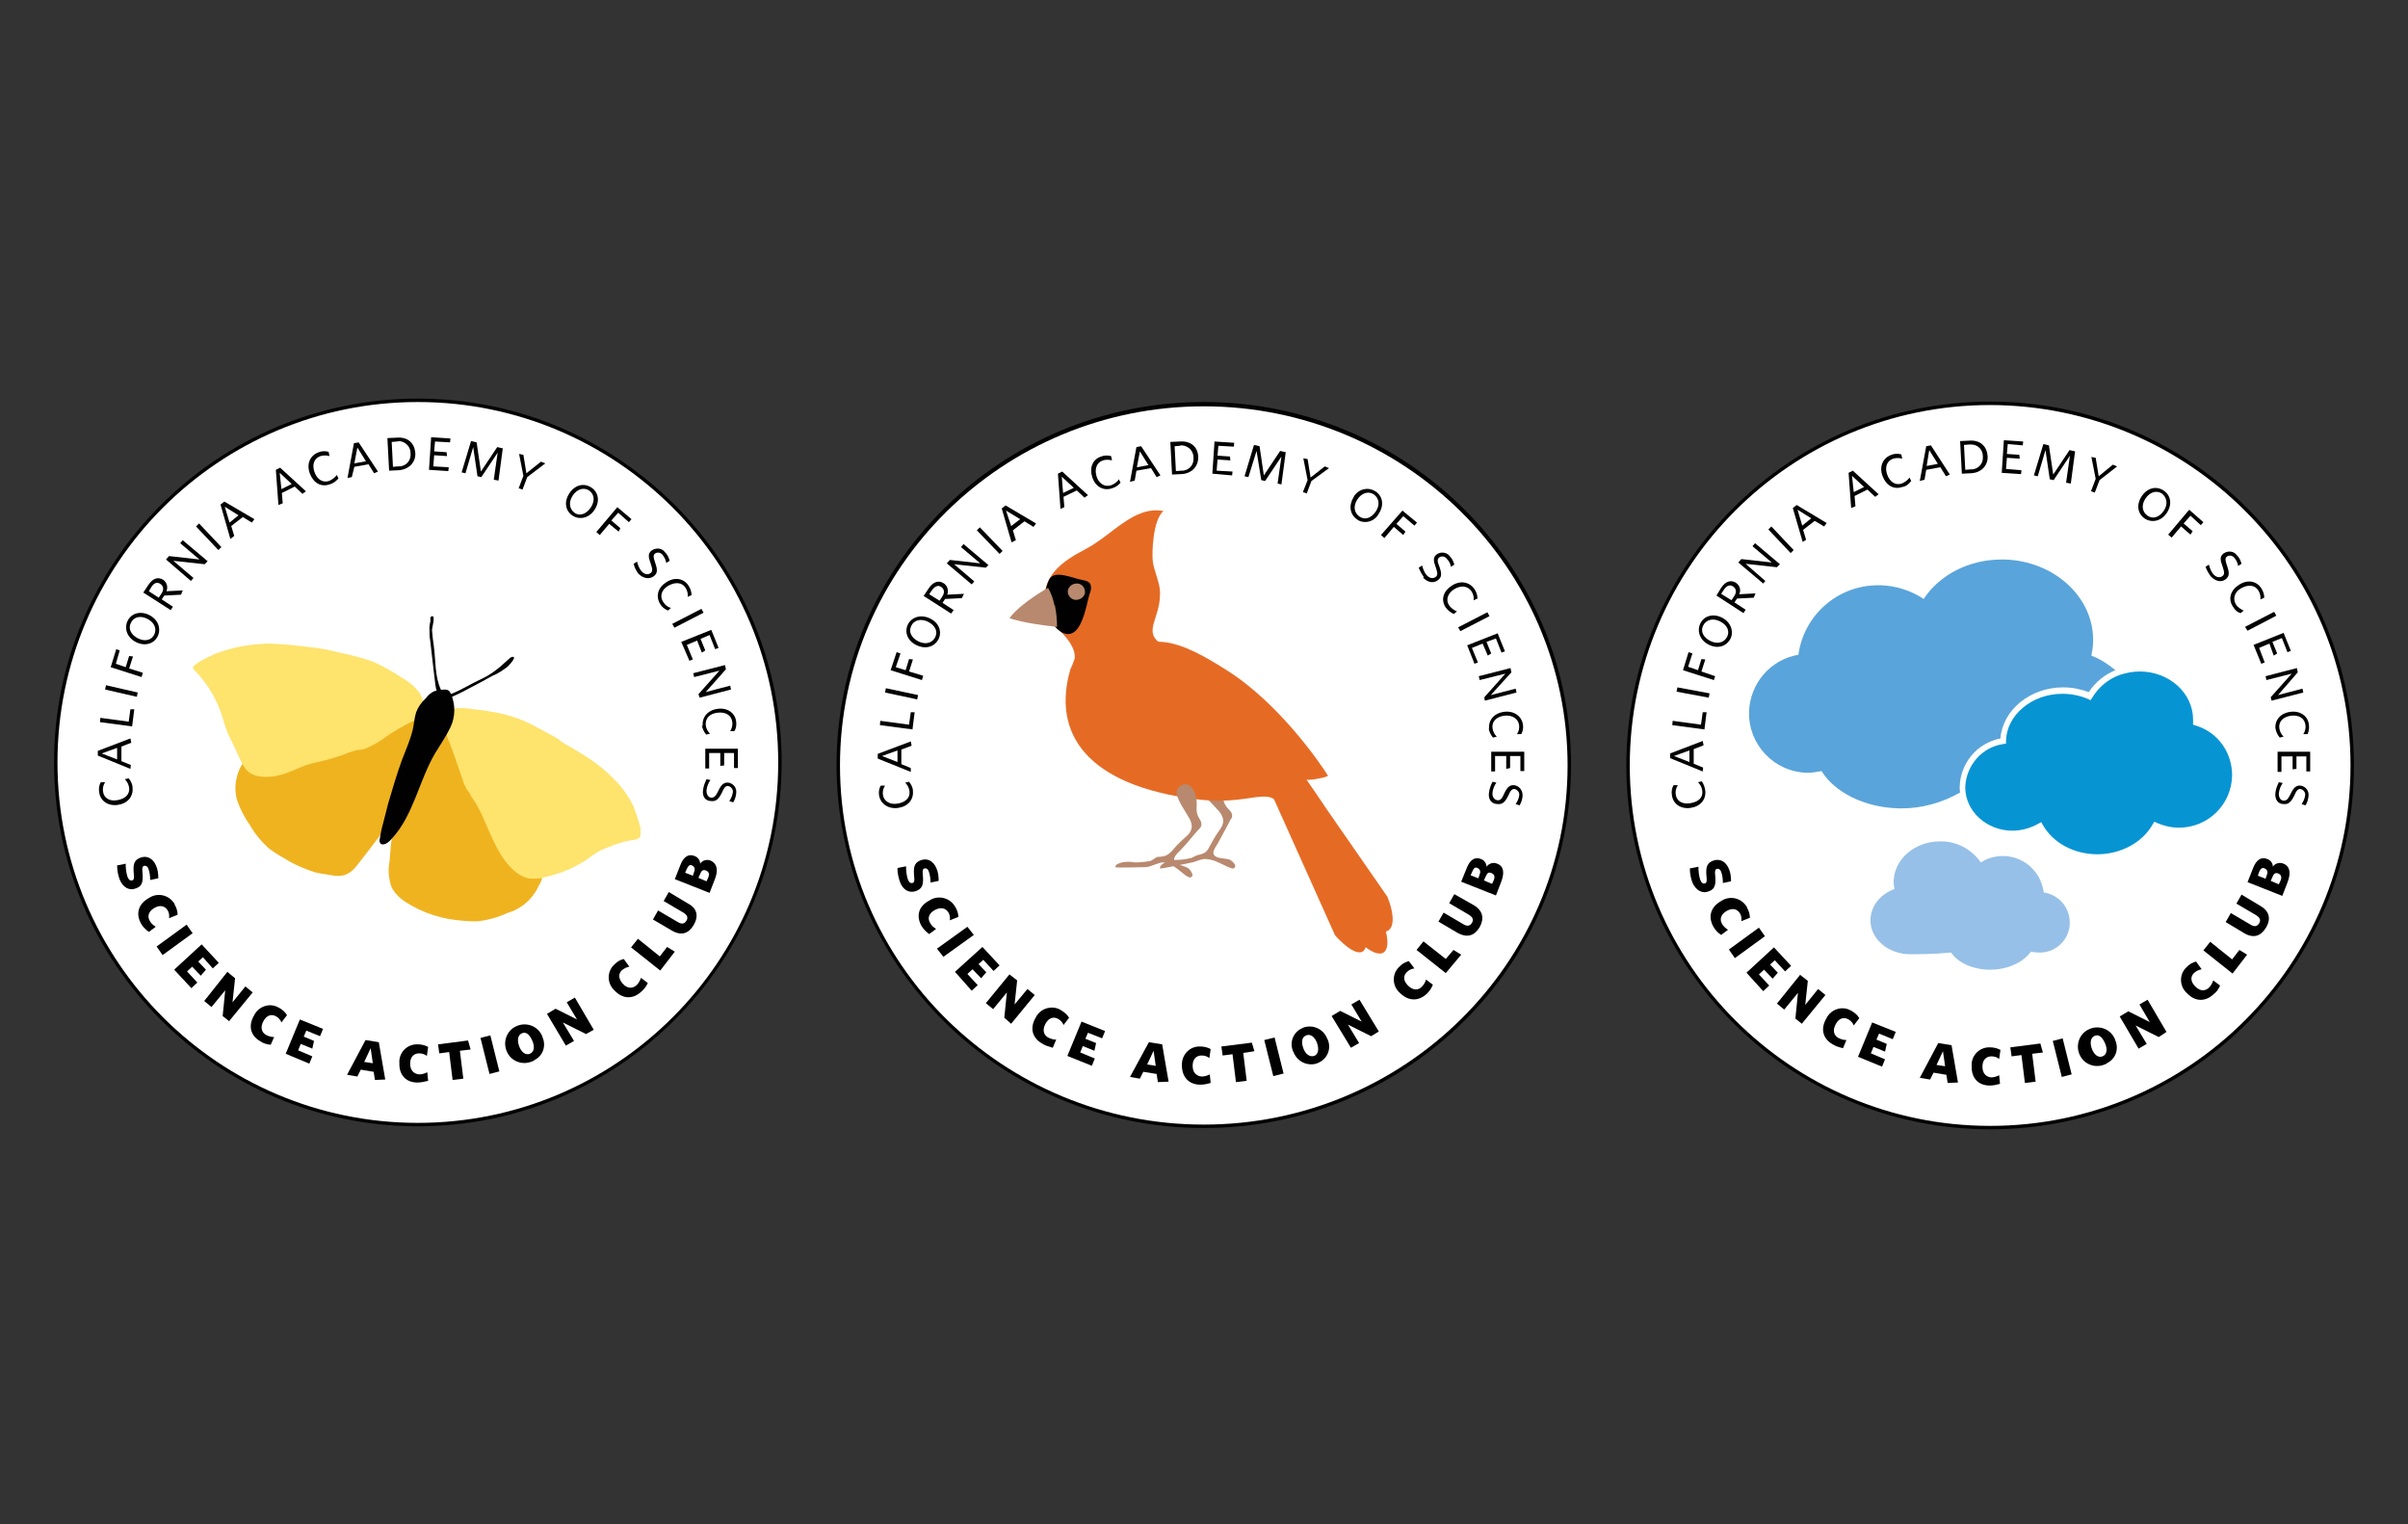 <?xml version="1.0" encoding="utf-8"?>
<!-- Generator: Adobe Illustrator 23.1.1, SVG Export Plug-In . SVG Version: 6.00 Build 0)  -->
<svg version="1.1" id="Layer_1" xmlns="http://www.w3.org/2000/svg" xmlns:xlink="http://www.w3.org/1999/xlink" x="0px" y="0px"
	 viewBox="0 0 561.3 355.2" style="enable-background:new 0 0 561.3 355.2;" xml:space="preserve">
<rect x="0" y="0" width="561.3" height="355.2" fill="#333333" stroke="none"/>
<style type="text/css">
	.st0{clip-path:url(#SVGID_2_);}
	.st1{fill:#FFFFFF;}
	.st2{fill:#010101;}
	.st3{fill:#EFB320;}
	.st4{fill:#FEE36D;}
	.st5{clip-path:url(#SVGID_4_);}
	.st6{fill:#59A4DA;}
	.st7{fill:#0794D3;}
	.st8{fill:#96C0E7;}
	.st9{clip-path:url(#SVGID_6_);}
	.st10{clip-path:url(#SVGID_8_);}
	.st11{fill:#B8896E;}
	.st12{fill:#E56B25;}
</style>
<g>
	<g>
		<defs>
			<rect id="SVGID_1_" x="12.5" y="92.9" width="169.6" height="169.6"/>
		</defs>
		<clipPath id="SVGID_2_">
			<use xlink:href="#SVGID_1_"  style="overflow:visible;"/>
		</clipPath>
		<g class="st0">
			<path class="st1" d="M181.7,177.7c0,46.6-37.8,84.4-84.4,84.4S13,224.3,13,177.7s37.8-84.4,84.4-84.4S181.7,131.1,181.7,177.7z"
				/>
			<g>
				<path class="st2" d="M97.4,262.5c-46.8,0-84.8-38-84.8-84.8s38-84.8,84.8-84.8s84.8,38,84.8,84.8
					C182.1,224.5,144.2,262.5,97.4,262.5 M97.4,93.7c-46.4,0-84,37.6-84,84s37.6,84,84,84s84-37.6,84-84S143.8,93.7,97.4,93.7"/>
				<path class="st2" d="M27.9,205c-0.4-1.1-0.6-2.2-0.6-3.3l2-0.4c0,1,0.1,2,0.4,3c0.3,0.8,0.7,1,1.1,0.9s0.5-0.5,0.4-1.4
					c-0.2-2.1-0.1-3.3,1.5-3.9s3,0.2,3.7,1.9c0.4,0.9,0.5,1.9,0.5,2.9l-1.9,0.4c0-0.9-0.1-1.8-0.4-2.6c-0.2-0.6-0.6-0.8-1-0.7
					s-0.5,0.5-0.4,1.4c0.2,2.2,0,3.3-1.4,3.8C30.2,207.7,28.7,206.9,27.9,205"/>
				<path class="st2" d="M32.9,215.3c-1.3-2.3-0.7-4.6,1.8-6c1.9-1.3,4.5-0.8,5.8,1.1c0.1,0.1,0.2,0.2,0.2,0.4
					c0.4,0.7,0.7,1.5,0.7,2.4l-2,0.8c0.1-0.6,0-1.3-0.3-1.8c-0.6-1-1.7-1.4-3.1-0.6s-1.7,2-1.1,3c0.3,0.6,0.8,1,1.4,1.4l-1.6,1.2
					C33.9,216.6,33.3,216,32.9,215.3"/>
				<path class="st2" d="M36.5,220.6l7-5.1l1.4,2l-7,5.1L36.5,220.6z"/>
				<path class="st2" d="M40.6,226l6.4-5.9l4,4.3l-1.4,1.3l-2.3-2.6l-1.1,1L48,226l-1.2,1.4l-2-2.1l-1.2,1.1L46,229l-1.4,1.3
					L40.6,226z"/>
				<path class="st2" d="M51.9,236.8l0.6-6l-3.2,3.9l-1.7-1.4l5.4-6.8l1.8,1.5l-0.6,5.6l3-3.7l1.7,1.4l-5.5,6.7L51.9,236.8z"/>
				<path class="st2" d="M60.7,242.7c-2.3-1.3-2.9-3.6-1.5-6c1-2.1,3.5-3,5.5-2c0.1,0.1,0.3,0.1,0.4,0.2c0.7,0.4,1.4,1,1.8,1.7
					l-1.3,1.7c-0.2-0.6-0.7-1.1-1.2-1.4c-1-0.6-2.2-0.4-3,1.1s-0.4,2.6,0.6,3.2c0.6,0.3,1.2,0.5,1.9,0.5l-0.8,1.8
					C62.2,243.4,61.4,243.2,60.7,242.7"/>
				<path class="st2" d="M66.6,245.6l3.3-8l5.4,2.2l-0.7,1.7l-3.2-1.3l-0.6,1.4l2.4,1l-0.4,1.8l-2.7-1.1l-0.6,1.5l3.3,1.4l-0.7,1.7
					L66.6,245.6z"/>
				<path class="st2" d="M80.9,250.5l4.3-8.1l3.1,0.5l1.5,8.7l-2.4,0.1l-0.3-1.9l-3-0.5l-0.8,1.6L80.9,250.5z M84.9,247.5l2,0.3
					l-0.5-3.5L84.9,247.5z"/>
				<path class="st2" d="M97.3,252.3c-2.6,0-4.3-1.7-4.2-4.5c-0.2-2.3,1.6-4.3,3.9-4.4h0.4c0.8,0,1.7,0.2,2.4,0.6l-0.3,2.1
					c-0.5-0.4-1.1-0.6-1.8-0.6c-1.2,0-2.1,0.8-2.1,2.4s0.9,2.4,2.1,2.5c0.7,0,1.3-0.2,1.9-0.5l0.2,2C99,252.1,98.1,252.3,97.3,252.3
					"/>
				<path class="st2" d="M107.2,244.9l0.8,6.5l-2.5,0.3l-0.8-6.5l-2.3,0.3l-0.3-2.1l7-0.9l0.6,2.1L107.2,244.9z"/>
				<path class="st2" d="M112,241.9l2.3-0.6l2.1,8.4l-2.3,0.6L112,241.9z"/>
				<path class="st2" d="M124.2,247.3c-2.3,1.1-5,0.1-6-2.1c-1.1-2.3-0.1-5,2.1-6c2.3-1.1,5-0.1,6,2.1c0.1,0.1,0.1,0.2,0.1,0.3
					c1,2.1,0.2,4.5-1.9,5.5C124.5,247.2,124.4,247.3,124.2,247.3 M121.7,240.8c-1,0.4-1.2,1.6-0.7,3s1.5,2.2,2.5,1.8s1.2-1.6,0.6-3
					S122.7,240.4,121.7,240.8"/>
				<path class="st2" d="M136.6,241l-5.4-2.7l2.6,4.3l-1.9,1.1l-4.4-7.4l2-1.2l5,2.5l-2.4-4l1.9-1.1l4.4,7.5L136.6,241z"/>
				<path class="st2" d="M149.5,231.1c-1.9,1.8-4.3,1.8-6.2-0.2c-1.7-1.5-1.9-4.1-0.4-5.8l0.4-0.4c0.6-0.6,1.3-1,2.1-1.2l1.3,1.8
					c-0.6,0.1-1.2,0.4-1.7,0.8c-0.9,0.8-0.9,2,0.2,3.2c1.1,1.2,2.3,1.1,3.2,0.3c0.5-0.5,0.8-1.1,1-1.7l1.6,1.2
					C150.7,229.8,150.2,230.5,149.5,231.1"/>
				<path class="st2" d="M153.9,226.2l-6.8-5.4l1.6-2l5.1,4.1l1.7-2.2l1.8,1.1L153.9,226.2z"/>
				<path class="st2" d="M161.7,215.6c-1.2,2-2.9,2.5-4.9,1.4l-4.6-2.7l1.2-2.1l4.6,2.7c0.8,0.5,1.5,0.5,2-0.3
					c0.5-0.8,0.1-1.4-0.7-1.9l-4.6-2.7l1.2-2.1l4.5,2.7C162.5,211.7,162.9,213.5,161.7,215.6"/>
				<path class="st2" d="M166.6,205l-1.2,3.1l-8.1-3.2l1.3-3.3c0.7-1.8,1.8-2.7,3.3-2.1c0.8,0.3,1.3,1,1.3,1.8
					c0.5-0.8,1.6-1.1,2.5-0.7C167.3,201.4,167.4,203,166.6,205 M160.1,202.5l-0.4,0.9l1.8,0.7l0.3-0.9c0.3-0.7,0.1-1.2-0.5-1.5
					C160.7,201.4,160.4,201.9,160.1,202.5 M163.2,203.7l-0.4,0.9l1.9,0.8l0.4-0.9c0.3-0.7,0.2-1.3-0.5-1.6
					C163.9,202.6,163.5,202.9,163.2,203.7"/>
				<path class="st2" d="M30.9,183.6c0.2,2.1-1.2,3.7-3.5,4s-4.1-1-4.3-3.1c-0.1-0.8,0-1.5,0.4-2.2h1c-0.4,0.6-0.6,1.4-0.5,2.1
					c0.2,1.6,1.5,2.4,3.3,2.1c1.8-0.3,3-1.3,2.8-2.9c-0.1-0.8-0.5-1.5-1-2l0.9-0.2C30.5,182,30.9,182.8,30.9,183.6"/>
				<path class="st2" d="M30.4,179.2l-7.6-3.1V175l7.6-2.9l0.2,1l-2.3,0.9v3.4l2.2,0.9L30.4,179.2z M27.3,177v-2.7l-3.6,1.3
					L27.3,177z"/>
				<path class="st2" d="M30.8,169.3l-7.5-1l0.1-1l6.6,0.9l0.4-2.9h0.9L30.8,169.3z"/>
				<path class="st2" d="M24.5,160.7l0.2-1l7.4,1.7l-0.2,1L24.5,160.7z"/>
				<path class="st2" d="M27,154.7l2.3,0.8l0.8-2.6L31,153l-0.9,2.8l3.2,1l-0.3,1l-7.2-2.3l1.3-4.2l0.8,0.3L27,154.7z"/>
				<path class="st2" d="M36.8,148.2c-0.8,1.8-2.9,2.5-5,1.5s-2.9-3.1-2.1-4.9s2.9-2.5,5-1.5S37.6,146.4,36.8,148.2 M30.5,145.2
					c-0.7,1.4,0.1,2.8,1.7,3.6s3.2,0.4,3.8-1s-0.1-2.8-1.7-3.6C32.7,143.4,31.1,143.8,30.5,145.2"/>
				<path class="st2" d="M42.2,138.6l-3.9,0.2l-0.6,0.9l2.6,1.7l-0.5,0.8l-6.4-4.1l1.2-1.8c1-1.5,2.2-1.9,3.4-1.2
					c0.9,0.6,1.2,1.7,0.8,2.7l3.8-0.2L42.2,138.6z M35.3,136.8l-0.6,1l2.3,1.5l0.6-0.9c0.7-1,0.5-1.8-0.2-2.3S35.9,135.8,35.3,136.8
					"/>
				<path class="st2" d="M47.7,131.5l-7.3-0.8l4.7,4l-0.6,0.7l-5.8-5l0.7-0.8l7.1,0.8l-4.5-3.8l0.6-0.7l5.8,4.9L47.7,131.5z"/>
				<path class="st2" d="M45.7,122.7l0.7-0.7l5.2,5.5l-0.7,0.7L45.7,122.7z"/>
				<path class="st2" d="M53.7,125.6l-2.3-8l0.9-0.7l7,4.1l-0.6,0.8l-2.1-1.3l-2.7,2.1l0.7,2.3L53.7,125.6z M53.5,121.8l2.1-1.7
					l-3.2-2L53.5,121.8z"/>
				<path class="st2" d="M64.9,117.7l-0.6-8.2l1-0.5l6,5.5l-0.8,0.6l-1.8-1.7l-3,1.5l0.2,2.4L64.9,117.7z M65.6,114l2.4-1.2
					l-2.8-2.6L65.6,114z"/>
				<path class="st2" d="M76.8,112.9c-2,0.7-3.8-0.4-4.6-2.6s0.1-4.2,2.1-4.9c0.7-0.3,1.5-0.3,2.3-0.1l0.2,1c-0.7-0.2-1.4-0.2-2.1,0
					c-1.5,0.5-2,2-1.4,3.7c0.6,1.7,1.9,2.6,3.4,2.1c0.7-0.3,1.4-0.8,1.8-1.4l0.4,0.8C78.3,112.2,77.6,112.7,76.8,112.9"/>
				<path class="st2" d="M81,111.4l1.5-8.1l1.1-0.2l4.5,6.8l-0.9,0.4l-1.3-2.1l-3.3,0.6l-0.6,2.4L81,111.4z M82.6,108l2.7-0.5
					l-2-3.2L82.6,108z"/>
				<path class="st2" d="M92.8,109.6l-2.1,0.1l-0.4-7.6l2.2-0.1c2.6-0.2,4.1,1.3,4.3,3.5C97,107.7,95.3,109.5,92.8,109.6
					 M92.5,102.9l-1.2,0.1l0.3,5.8l1.2-0.1c1.5,0.1,2.8-1,2.9-2.5c0-0.2,0-0.4,0-0.6c0-1.5-1.2-2.7-2.7-2.8
					C92.8,102.9,92.6,102.9,92.5,102.9"/>
				<path class="st2" d="M100,109.5l0.5-7.6l4.5,0.3l-0.1,0.9l-3.5-0.2l-0.2,2.3l2.9,0.2l0.1,0.9l-3-0.2l-0.2,2.6l3.6,0.2l-0.1,0.9
					L100,109.5z"/>
				<path class="st2" d="M115.1,111.8l0.9-6.3l-3.8,5.7l-0.9-0.2l-1-6.8l-1.8,6.1l-0.9-0.2l2.2-7.3l1.3,0.3l1,6.8l3.8-5.7l1.3,0.3
					l-1,7.5L115.1,111.8z"/>
				<path class="st2" d="M122.9,111.2l-1.1,2.9l-0.9-0.3l1.1-2.9l-1-5.1l1,0.2l0.7,4.3l3.4-2.7l1,0.4L122.9,111.2z"/>
				<path class="st2" d="M133.5,120.2c-1.7-1.1-2.1-3.2-0.8-5.2s3.4-2.5,5.1-1.4s2.1,3.2,0.8,5.2S135.1,121.2,133.5,120.2
					 M137.3,114.3c-1.3-0.8-2.8-0.3-3.8,1.2s-0.8,3.1,0.4,4s2.8,0.3,3.8-1.2S138.6,115.2,137.3,114.3"/>
				<path class="st2" d="M144.1,119.5l-1.6,1.8l2.1,1.8l-0.4,0.8l-2.2-1.8l-2.2,2.6L139,124l4.9-5.8l3.3,2.8l-0.6,0.7L144.1,119.5z"
					/>
				<path class="st2" d="M148.8,133.7c-0.5-0.7-0.9-1.4-1.1-2.3l0.8-0.5c0.2,0.8,0.5,1.6,1,2.2c0.7,0.8,1.5,0.9,2.1,0.5
					c0.6-0.4,0.5-1,0.1-2.2c-0.6-1.6-0.7-2.4,0.2-3.1c1-0.7,2.4-0.6,3.1,0.4l0.1,0.1c0.5,0.5,0.8,1.2,1,1.9l-0.8,0.5
					c-0.1-0.7-0.4-1.3-0.8-1.8c-0.4-0.6-1.2-0.8-1.8-0.4c-0.5,0.4-0.4,0.9,0,2.1c0.6,1.7,0.6,2.5-0.3,3.2
					C151.3,135.1,149.9,134.8,148.8,133.7"/>
				<path class="st2" d="M153.9,140.8c-1.1-1.8-0.6-3.8,1.4-5.1s4.1-0.9,5.2,0.8c0.4,0.6,0.7,1.4,0.7,2.2l-0.9,0.4
					c0.1-0.7-0.1-1.5-0.5-2.1c-0.8-1.3-2.4-1.4-4-0.5s-2.1,2.5-1.2,3.8c0.4,0.7,1.1,1.2,1.8,1.4l-0.7,0.6
					C155,142,154.3,141.5,153.9,140.8"/>
				<path class="st2" d="M156.7,145.4l6.8-3.5l0.5,0.9l-6.8,3.5L156.7,145.4z"/>
				<path class="st2" d="M158.8,149.6l7-2.8l1.7,4.2l-0.8,0.3l-1.3-3.3l-2.1,0.9l1.1,2.7l-0.8,0.5l-1.1-2.8l-2.4,1l1.4,3.4l-0.8,0.3
					L158.8,149.6z"/>
				<path class="st2" d="M162.8,161.8l4.9-5.5l-5.9,1.5l-0.2-0.9l7.4-1.9l0.2,1l-4.7,5.3l5.7-1.5l0.2,0.9l-7.3,1.9L162.8,161.8z"/>
				<path class="st2" d="M163.8,169.2c-0.2-2.1,1.2-3.7,3.5-4c2.3-0.3,4.1,1,4.3,3c0.1,0.8,0,1.5-0.4,2.2h-1
					c0.4-0.6,0.6-1.4,0.5-2.1c-0.2-1.6-1.5-2.4-3.4-2.2s-2.9,1.3-2.8,2.9c0.1,0.8,0.5,1.5,1,2l-0.9,0.2c-0.5-0.6-0.9-1.4-1-2.2"/>
				<path class="st2" d="M164.4,174.5h7.6v4.5h-0.9v-3.5h-2.3v2.9l-0.9,0.1v-3h-2.6v3.6h-0.9L164.4,174.5z"/>
				<path class="st2" d="M163.9,184c0.1-0.8,0.4-1.6,0.8-2.4l0.9,0.2c-0.5,0.7-0.8,1.5-0.9,2.3c-0.1,1,0.4,1.8,1.1,1.8
					s1-0.3,1.6-1.5c0.7-1.5,1.3-2.1,2.4-2c1.2,0.2,2,1.3,1.8,2.5v0.1c-0.1,0.7-0.3,1.4-0.7,2l-0.9-0.3c0.4-0.6,0.7-1.2,0.8-1.9
					c0.2-0.7-0.3-1.4-1-1.6c-0.6-0.1-1,0.3-1.5,1.5c-0.8,1.6-1.4,2.1-2.5,2C164.4,186.7,163.6,185.6,163.9,184"/>
			</g>
			<path class="st3" d="M62.6,174.3c1.2-0.5,2.5-0.8,3.7-1.1l9.1-2l16.7-3.6c1.5-0.5,3.1-0.5,4.6-0.1c0.2,0.1,0.4,0.2,0.4,0.4
				c0.1,0.2,0.1,0.3,0,0.5c-1.9,7.3-4.2,14.4-6.5,21.6c-0.2,1-0.5,1.9-0.9,2.9c-0.6,1.1-1.3,2.1-2.1,3.1c-1.4,1.9-2.9,3.8-4.4,5.7
				c-0.8,1.1-1.8,1.9-3.1,2.3c-0.9,0.2-1.8,0.2-2.7,0c-1.3-0.2-2.7-0.4-4-0.7c-2.5-0.8-5-1.9-7.2-3.3c-1.3-0.7-2.5-1.5-3.7-2.4
				c-1.7-1.6-3.2-3.4-4.3-5.4c-1.3-1.8-2.3-3.8-3-5.9c-0.5-2-0.4-4,0.2-5.9c0.3-1,0.8-1.9,1.3-2.7c0.7-0.9,1.5-1,2.5-1.5
				C60.5,175.6,61.4,174.8,62.6,174.3"/>
			<path class="st4" d="M98.1,161.9c-1.2-1.7-2.7-3-4.5-4c-2.1-1.4-4.4-2.7-6.7-3.7c-2.5-0.9-5.2-1.6-7.8-2.1l-0.4-0.1
				c-2.2-0.6-4.5-1-6.8-1.2c-3-0.4-6-0.7-9-0.8c-0.8,0-1.5,0-2.2,0.1c-3.6,0.2-7.2,1-10.6,2.3c-0.3,0.1-0.5,0.2-0.8,0.4
				c-1.4,0.6-2.8,1.3-4,2.3c-0.1,0.1-0.2,0.2-0.3,0.3c-0.1,0.3,0.2,0.7,0.4,0.9c2.7,2.7,4.7,6,6,9.5c0.6,1.7,1,3.5,1.7,5.1
				c0.4,0.8,0.8,1.7,1.2,2.5c0.9,1.8,1.7,4,2.8,5.6c1.9,2.9,7,2.2,9.6,1.2c2.3-0.8,4.6-2.1,7-2.5c2.6-0.6,5.2-1.3,7.6-2.3
				c0.4-0.1,0.8-0.3,1.3-0.4l0.7-0.2c0.9,0,1.7-0.2,2.5-0.6c1.5-0.7,2.9-1.5,4.2-2.5c1.9-1.3,3.9-2.5,6-3.5c0.5-0.2,1-0.5,1.5-0.9
				c1.5-1.3,1.5-3.8,0.4-5.6"/>
			<path class="st3" d="M91.3,195.6c-0.3,1.7-0.3,3.5-0.5,5.2c-0.4,1.9-0.2,3.9,0.4,5.8c0.7,1.5,1.9,2.7,3.3,3.6
				c4,2.6,8.7,4.1,13.5,4.4c1.2,0.1,2.4,0.2,3.6,0.1c2.3-0.3,4.5-0.9,6.6-1.9c3.3-0.9,6-3.3,7.4-6.4c0.4-0.6,0.7-1.3,0.8-2.1
				c0-1-0.4-2-1.1-2.8c-1.3-1.7-2.7-3.3-4.1-4.8c-6.3-6.8-11.8-14.4-15.2-23c-0.5-1.3-1-2.7-2.2-3.3c0,0-3.5,5.4-3.8,5.9
				c-1.7,2.4-3,5.1-3.7,7.9l-1.1,3.4c-0.2,1-0.6,1.9-1.1,2.7C92.8,191.9,91.9,193.7,91.3,195.6"/>
			<path class="st2" d="M101.4,158.9c-0.1-0.6-0.1-1.1-0.2-1.6l-0.6-5.2l-0.3-2.6c-0.2-1.1-0.2-2.2-0.2-3.3c0-0.4,0.1-0.8,0.2-1.3
				s-0.1-0.7,0.1-1.1c0.1-0.1,0.2-0.2,0.4-0.2c0.7,0.1-0.1,2.7-0.1,3.2c0.1,1.2,0.2,2.4,0.4,3.6c0.5,3.5,0.2,7.2,1.7,10.4
				c0.2,0.3,0.3,0.6,0.2,1c-0.1,0.3-0.5,0.6-0.8,0.4c-0.1-0.1-0.1-0.2-0.2-0.3C101.7,160.9,101.5,159.9,101.4,158.9"/>
			<path class="st2" d="M118.3,155.4c0.1-0.1,2-2,1.4-2.3c-0.3-0.1-0.7,0.1-1,0.4c-0.7,0.6-1.3,1.2-2,1.8c-1.3,1.1-2.7,2.1-4.2,2.8
				c-2.4,1.1-4.6,2.5-7,3.5c-0.5,0.2-1.5,0.4-1.6,1.1c0.1,0,0.2,0.1,0.2,0.1h0.3c1.7-0.7,3.4-1.5,5-2.4c1.8-0.9,3.6-1.9,5.4-2.9
				C116.1,157,117.2,156.2,118.3,155.4"/>
			<path class="st4" d="M149.4,193.3c-0.5-1.9-1.1-3.7-1.8-5.5c-1.3-2.7-3.1-5-5.3-7c-2.1-2.1-4.5-3.8-7-5.3c-1.1-0.7-2.2-1.3-3.4-2
				c-0.3-0.2-0.7-0.4-1-0.6c-0.4-0.4-0.9-0.8-1.5-1.1l-3.7-2c-1.1-0.6-2.2-1.2-3.4-1.7c-4.2-1.9-8.9-2.5-13.5-3
				c-0.9-0.1-1.8-0.1-2.7,0c-0.9,0.2-1.7,0.8-2.1,1.6c-0.4,1,0,2,0,3c-0.1,1.9,0.8,3.2,1.4,5l2.4,6.9c0.2,0.8,0.6,1.6,1,2.4
				c0.2,0.3,0.4,0.5,0.6,0.7c0.2,0.5,0.4,0.9,0.7,1.3c2,2.8,3.1,6.1,4.6,9.3s3.2,6.3,6,8.3c0.7,0.5,1.6,0.9,2.4,1.1
				c1.4,0.2,2.8,0.1,4.1-0.3c3.4-0.8,6.6-2.1,9.5-4c0.8-0.6,1.6-1.2,2.4-1.7s1.7-0.9,2.6-1.2c1.8-0.8,3.7-1.4,5.6-1.7
				c0.6,0,1.3-0.2,1.8-0.6c0.3-0.6,0.3-1.3,0.1-1.9"/>
			<path class="st2" d="M105,169.5c1.2-2.5,1.2-5.5,0-8c-0.4-1-1.4-0.8-2.4-0.7c-0.5,0.1-1,0.2-1.4,0.3c-0.8,0.4-1.4,0.9-1.9,1.6
				c-1,0.9-1.8,2-2.3,3.3c-0.4,1.3-0.5,2.7-0.8,4.1c-0.6,2.4-1.6,4.7-2.5,7c-1.2,3.3-2.2,6.7-3.2,10.1c-0.4,1.4-0.7,2.9-1.1,4.3
				s-0.7,2.8-0.9,4.2c-0.1,0.3,0,0.6,0.2,0.9c0.1,0.1,0.2,0.1,0.4,0.2c0.8,0.1,1.7-0.7,2.2-1.3c5.1-5.5,6.3-13.4,10.1-19.9
				C102.6,173.6,104,171.6,105,169.5"/>
		</g>
	</g>
</g>
<g>
	<g>
		<defs>
			<rect id="SVGID_3_" x="379.1" y="93.6" width="169.6" height="169.6"/>
		</defs>
		<clipPath id="SVGID_4_">
			<use xlink:href="#SVGID_3_"  style="overflow:visible;"/>
		</clipPath>
		<g class="st5">
			<path class="st1" d="M548.3,178.4c0,46.6-37.8,84.4-84.4,84.4s-84.4-37.8-84.4-84.4S417.3,94,463.9,94S548.3,131.8,548.3,178.4"
				/>
			<g>
				<path class="st2" d="M463.9,263.2c-46.8,0-84.8-38-84.8-84.8s38-84.8,84.8-84.8s84.8,38,84.8,84.8S510.8,263.2,463.9,263.2
					L463.9,263.2z M463.9,94.4c-46.4,0-84,37.6-84,84s37.6,84,84,84s84-37.6,84-84S510.3,94.5,463.9,94.4"/>
				<path class="st2" d="M394.5,205.7c-0.4-1.1-0.6-2.2-0.6-3.3l2-0.4c0,1,0.1,2,0.4,3c0.3,0.8,0.7,1,1.1,0.9s0.5-0.5,0.4-1.4
					c-0.2-2.1-0.1-3.3,1.5-3.9s3,0.2,3.7,1.9c0.4,0.9,0.5,1.9,0.5,2.9l-1.9,0.4c0-0.9-0.1-1.8-0.4-2.6c-0.2-0.6-0.6-0.8-1-0.7
					s-0.5,0.5-0.4,1.4c0.2,2.2,0,3.3-1.4,3.8C396.8,208.4,395.3,207.5,394.5,205.7"/>
				<path class="st2" d="M399.4,216c-1.3-2.3-0.7-4.6,1.8-6c1.9-1.3,4.5-0.8,5.8,1.1c0.1,0.1,0.2,0.2,0.2,0.4
					c0.4,0.7,0.7,1.5,0.7,2.4l-2,0.8c0.1-0.6,0-1.3-0.3-1.8c-0.6-1-1.7-1.4-3.1-0.6s-1.7,2-1.1,3c0.3,0.6,0.8,1,1.4,1.4l-1.6,1.2
					C400.4,217.4,399.8,216.7,399.4,216"/>
				<path class="st2" d="M403,221.3l7-5.1l1.4,2l-7,5.1L403,221.3z"/>
				<path class="st2" d="M407.1,226.7l6.4-5.9l4,4.3l-1.4,1.3l-2.4-2.6l-1.1,1l1.8,1.9l-1.2,1.4l-2-2.1l-1.2,1.1l2.4,2.6L411,231
					L407.1,226.7z"/>
				<path class="st2" d="M418.5,237.4l0.6-6l-3.2,3.9l-1.7-1.4l5.4-6.7l1.8,1.4l-0.6,5.6l3-3.7l1.7,1.4l-5.5,6.7L418.5,237.4z"/>
				<path class="st2" d="M427.2,243.4c-2.3-1.3-2.9-3.6-1.5-6c1-2.1,3.5-3,5.5-2c0.1,0.1,0.3,0.1,0.4,0.2c0.7,0.4,1.4,1,1.8,1.7
					l-1.3,1.7c-0.2-0.6-0.7-1.1-1.2-1.4c-1-0.6-2.2-0.4-3,1.1s-0.4,2.6,0.6,3.2c0.6,0.3,1.2,0.5,1.9,0.5l-0.8,1.9
					C428.8,244.1,428,243.9,427.2,243.4"/>
				<path class="st2" d="M433.1,246.3l3.3-8l5.5,2.2l-0.7,1.7l-3.2-1.3l-0.6,1.4l2.4,1l-0.4,1.8l-2.7-1.1l-0.6,1.5l3.3,1.4l-0.7,1.7
					L433.1,246.3z"/>
				<path class="st2" d="M447.5,251.2l4.3-8.1l3.1,0.5l1.5,8.7l-2.4,0.1l-0.3-1.9l-3-0.5l-0.8,1.6L447.5,251.2z M451.4,248.2l2,0.3
					l-0.5-3.5L451.4,248.2z"/>
				<path class="st2" d="M463.8,253c-2.6,0-4.3-1.7-4.2-4.5c-0.2-2.3,1.6-4.3,3.9-4.4h0.4c0.8,0,1.7,0.2,2.4,0.6l-0.3,2.1
					c-0.5-0.4-1.1-0.6-1.8-0.6c-1.2,0-2.1,0.8-2.1,2.4c0,1.6,0.9,2.4,2,2.5c0.7,0,1.3-0.2,1.9-0.5l0.2,2
					C465.5,252.8,464.7,253,463.8,253"/>
				<path class="st2" d="M473.7,245.6l0.8,6.5l-2.5,0.3l-0.8-6.5l-2.3,0.3l-0.3-2.1l7-0.9l0.6,2.1L473.7,245.6z"/>
				<path class="st2" d="M478.5,242.6l2.3-0.6l2.1,8.4l-2.3,0.6L478.5,242.6z"/>
				<path class="st2" d="M490.8,248c-2.3,1.1-5,0.1-6-2.1c-1.1-2.3-0.1-5,2.1-6c2.3-1.1,5-0.1,6,2.1c0.1,0.1,0.1,0.2,0.1,0.3
					c1,2.1,0.2,4.5-1.9,5.5C491.1,247.9,490.9,248,490.8,248 M488.3,241.4c-1,0.4-1.2,1.6-0.7,3s1.5,2.2,2.5,1.8s1.2-1.6,0.6-3
					S489.3,241,488.3,241.4"/>
				<path class="st2" d="M503.2,241.7l-5.4-2.7l2.6,4.3l-1.9,1.1l-4.4-7.5l2-1.2l5,2.5l-2.4-4.1l1.9-1.1l4.4,7.5L503.2,241.7z"/>
				<path class="st2" d="M516,231.7c-1.9,1.8-4.3,1.8-6.2-0.2c-1.7-1.5-1.9-4.1-0.4-5.8c0.1-0.1,0.2-0.2,0.4-0.4
					c0.6-0.6,1.3-1,2.1-1.2l1.3,1.8c-0.6,0.1-1.2,0.4-1.7,0.8c-0.9,0.8-1,2,0.2,3.2c1.2,1.2,2.3,1.1,3.2,0.3c0.5-0.5,0.8-1.1,1-1.7
					l1.6,1.2C517.2,230.4,516.7,231.2,516,231.7"/>
				<path class="st2" d="M520.4,226.9l-6.8-5.4l1.6-2l5.1,4.1l1.7-2.2l1.8,1.1L520.4,226.9z"/>
				<path class="st2" d="M528.2,216.2c-1.2,2-2.9,2.5-4.9,1.4l-4.5-2.7l1.2-2.1l4.6,2.7c0.8,0.5,1.5,0.5,2-0.3
					c0.5-0.8,0.1-1.4-0.7-1.9l-4.6-2.7l1.2-2.1l4.5,2.7C529,212.4,529.4,214.2,528.2,216.2"/>
				<path class="st2" d="M533.2,205.7l-1.2,3.1l-8.1-3.2l1.3-3.3c0.7-1.8,1.8-2.7,3.3-2.1c0.8,0.3,1.3,1,1.3,1.8
					c0.5-0.8,1.6-1.1,2.5-0.7C533.9,202,534,203.6,533.2,205.7 M526.6,203.2l-0.3,0.9l1.8,0.7l0.3-0.9c0.3-0.7,0.1-1.2-0.5-1.5
					C527.3,202.1,526.9,202.5,526.6,203.2 M529.7,204.4l-0.4,0.9l1.9,0.8l0.4-0.9c0.3-0.7,0.2-1.3-0.5-1.6S530,203.6,529.7,204.4"/>
				<path class="st2" d="M397.5,184.3c0.2,2.1-1.2,3.7-3.5,4c-2.3,0.3-4.1-1-4.3-3.1c-0.1-0.8,0-1.5,0.4-2.2h1
					c-0.4,0.6-0.6,1.4-0.5,2.1c0.2,1.6,1.5,2.4,3.4,2.1s3-1.3,2.8-2.9c-0.1-0.8-0.5-1.5-1-2l0.9-0.2
					C397.1,182.7,397.4,183.5,397.5,184.3"/>
				<path class="st2" d="M396.9,179.8l-7.6-3.1v-1.1l7.6-2.9l0.2,1l-2.3,0.9v3.4l2.2,0.9L396.9,179.8z M393.8,177.6v-2.7l-3.6,1.3
					L393.8,177.6z"/>
				<path class="st2" d="M397.3,170l-7.5-1l0.1-1l6.6,0.9l0.4-2.9h0.9L397.3,170z"/>
				<path class="st2" d="M390.8,161.2l0.2-1l7.5,1.4l-0.2,1L390.8,161.2z"/>
				<path class="st2" d="M393.5,155.4l2.3,0.8l0.8-2.6l0.9,0.1l-0.9,2.8l3.2,1.1l-0.3,0.9l-7.2-2.3l1.3-4.2l0.9,0.3L393.5,155.4z"/>
				<path class="st2" d="M403.4,148.8c-0.9,1.8-2.9,2.5-5,1.5s-2.9-3.1-2.1-4.9s2.9-2.5,5-1.5S404.2,147.1,403.4,148.8 M397,145.8
					c-0.7,1.4,0.1,2.8,1.7,3.6s3.2,0.4,3.9-1s-0.1-2.8-1.7-3.6C399.3,144,397.7,144.4,397,145.8"/>
				<path class="st2" d="M408.8,139.3l-3.9,0.2l-0.6,0.9l2.6,1.7l-0.5,0.8l-6.3-4.1l1.1-1.8c1-1.5,2.2-1.9,3.4-1.2
					c0.9,0.6,1.3,1.7,0.8,2.7l3.8-0.2L408.8,139.3z M401.8,137.5l-0.6,0.9l2.4,1.5l0.6-0.9c0.7-1,0.5-1.8-0.2-2.3
					S402.5,136.4,401.8,137.5"/>
				<path class="st2" d="M414.2,132.2l-7.3-0.8l4.6,4L411,136l-5.8-4.9l0.7-0.8l7.1,0.8l-4.5-3.8l0.6-0.7l5.8,4.9L414.2,132.2z"/>
				<path class="st2" d="M412.2,123.4l0.7-0.7l5.2,5.5l-0.7,0.7L412.2,123.4z"/>
				<path class="st2" d="M420.2,126.3l-2.3-7.9l0.9-0.7l7,4.2l-0.6,0.8l-2.2-1.3l-2.7,2.1l0.7,2.3L420.2,126.3z M420.1,122.5
					l2.1-1.7l-3.2-2L420.1,122.5z"/>
				<path class="st2" d="M431.5,118.4l-0.6-8.2l1-0.5l6,5.5l-0.8,0.6l-1.8-1.7l-3,1.5l0.2,2.4L431.5,118.4z M432.1,114.7l2.4-1.2
					l-2.8-2.6L432.1,114.7z"/>
				<path class="st2" d="M443.4,113.5c-2,0.7-3.8-0.4-4.6-2.6s0.1-4.2,2.1-4.9c0.7-0.3,1.5-0.3,2.3-0.1l0.2,1
					c-0.7-0.2-1.4-0.2-2.1,0c-1.5,0.5-2,2-1.4,3.7c0.6,1.7,1.9,2.6,3.4,2.1c0.7-0.3,1.4-0.8,1.8-1.4l0.4,0.8
					C444.9,112.9,444.2,113.4,443.4,113.5"/>
				<path class="st2" d="M447.5,112.1l1.5-8.1l1.1-0.2l4.4,6.8l-0.9,0.4l-1.3-2.1l-3.3,0.6l-0.4,2.3L447.5,112.1z M449.1,108.6
					l2.6-0.5l-2-3.2L449.1,108.6z"/>
				<path class="st2" d="M459.4,110.3l-2.1,0.1l-0.4-7.6l2.1-0.1c2.6-0.2,4.1,1.3,4.3,3.5S461.9,110.2,459.4,110.3 M459,103.6
					l-1.2,0.1l0.3,5.8l1.2-0.1c1.5,0.1,2.8-1,2.9-2.5c0-0.2,0-0.4,0-0.6c0-1.5-1.2-2.7-2.7-2.7C459.3,103.6,459.2,103.6,459,103.6"
					/>
				<path class="st2" d="M466.6,110.2l0.5-7.6l4.5,0.3l-0.1,0.9l-3.5-0.3l-0.2,2.3l2.9,0.2l0.1,0.9l-3-0.2l-0.2,2.6l3.6,0.3
					l-0.1,0.9L466.6,110.2z"/>
				<path class="st2" d="M481.6,112.5l0.9-6.3l-3.8,5.7l-0.9-0.2l-1-6.8L475,111l-0.9-0.2l2.2-7.3l1.3,0.3l1,6.8l3.8-5.7l1.3,0.3
					l-1,7.5L481.6,112.5z"/>
				<path class="st2" d="M489.4,111.9l-1.1,2.9l-0.9-0.3l1.1-2.9l-1-5.1l1,0.2l0.7,4.3l3.3-2.7l1,0.4L489.4,111.9z"/>
				<path class="st2" d="M500,120.9c-1.7-1.1-2.1-3.2-0.8-5.2s3.4-2.5,5.1-1.4c1.7,1.1,2.1,3.2,0.8,5.2S501.6,121.9,500,120.9
					 M503.9,115c-1.3-0.8-2.8-0.3-3.8,1.2s-0.8,3.1,0.5,4c1.3,0.9,2.8,0.3,3.8-1.2C505.4,117.5,505.1,115.9,503.9,115"/>
				<path class="st2" d="M510.6,120.2L509,122l2.1,1.8l-0.5,0.8l-2.2-1.9l-2.2,2.6l-0.8-0.7l4.9-5.8l3.3,2.9l-0.6,0.7L510.6,120.2z"
					/>
				<path class="st2" d="M515.3,134.3c-0.5-0.7-0.9-1.4-1.2-2.2l0.8-0.5c0.2,0.8,0.5,1.6,1,2.2c0.7,0.8,1.5,0.9,2.1,0.5
					c0.6-0.4,0.5-1,0.1-2.2c-0.6-1.6-0.7-2.4,0.2-3.1c1-0.7,2.4-0.6,3.1,0.4l0.1,0.1c0.5,0.5,0.8,1.2,1,1.9l-0.8,0.5
					c-0.1-0.7-0.4-1.3-0.8-1.8c-0.4-0.6-1.2-0.8-1.8-0.4c-0.5,0.4-0.4,0.9,0,2.1c0.6,1.7,0.6,2.5-0.3,3.2
					C517.8,135.8,516.4,135.5,515.3,134.3"/>
				<path class="st2" d="M520.5,141.4c-1.2-1.8-0.6-3.8,1.4-5.1c2-1.3,4.1-0.9,5.2,0.8c0.4,0.6,0.7,1.4,0.7,2.2l-0.9,0.4
					c0.1-0.7-0.1-1.5-0.5-2.1c-0.8-1.3-2.4-1.4-4-0.5c-1.6,0.9-2,2.5-1.2,3.8c0.4,0.6,1.1,1.1,1.8,1.4l-0.7,0.6
					C521.5,142.7,520.9,142.1,520.5,141.4"/>
				<path class="st2" d="M523.3,146.1l6.8-3.5l0.5,0.9l-6.7,3.5L523.3,146.1z"/>
				<path class="st2" d="M525.3,150.3l7-2.8l1.7,4.2l-0.8,0.3l-1.3-3.3l-2.2,0.9l1.1,2.7l-0.8,0.5l-1-2.8l-2.4,1l1.3,3.4l-0.8,0.3
					L525.3,150.3z"/>
				<path class="st2" d="M529.3,162.5l4.9-5.5l-5.9,1.5l-0.2-0.9l7.3-1.9l0.2,1L531,162l5.7-1.5l0.2,0.9l-7.4,1.9L529.3,162.5z"/>
				<path class="st2" d="M530.4,169.9c-0.2-2.1,1.2-3.7,3.5-4s4.1,1,4.3,3c0.1,0.8,0,1.5-0.3,2.2h-1c0.4-0.6,0.6-1.4,0.5-2.1
					c-0.2-1.6-1.5-2.4-3.3-2.2c-1.8,0.2-3,1.3-2.8,2.9c0.1,0.8,0.5,1.5,1,2l-0.9,0.2c-0.5-0.6-0.9-1.4-1-2.2"/>
				<path class="st2" d="M530.9,175.2h7.6v4.6h-0.9v-3.5h-2.3v2.9l-0.9,0.1v-3h-2.6v3.6h-0.9L530.9,175.2z"/>
				<path class="st2" d="M530.4,184.7c0.1-0.8,0.4-1.6,0.8-2.4l0.9,0.2c-0.5,0.7-0.8,1.5-0.9,2.3c-0.1,1,0.4,1.8,1.1,1.8
					s1-0.3,1.6-1.5c0.7-1.5,1.3-2.1,2.4-2c1.2,0.2,2,1.3,1.8,2.5v0.1c-0.1,0.7-0.3,1.4-0.7,2l-0.9-0.3c0.4-0.6,0.7-1.2,0.8-1.9
					c0.2-0.7-0.3-1.4-1-1.6c-0.6-0.1-1,0.3-1.5,1.5c-0.8,1.6-1.4,2.1-2.5,2C530.9,187.4,530.2,186.2,530.4,184.7"/>
			</g>
			<path class="st6" d="M443.3,188.4h-0.7c-8.1-0.2-15-3.8-18-8.7c-1,0.2-2.1,0.4-3.1,0.4h-0.3c-7.7-0.2-13.7-6.6-13.5-14.2
				c0.2-6.6,5-12.2,11.5-13.3c1.3-9.3,9.2-16.2,18.6-16.2h0.5c3.6,0.1,7.1,1.2,10.1,3.2c3.7-5.6,10.5-9.2,18.2-9.2h0.6
				c11.7,0.3,21,8.9,20.7,19.2c0,1.1-0.2,2.1-0.4,3.2c2.1,0.8,3.9,2,5.6,3.4c-2.5,1-4.7,2.8-6.2,5.1c-1.9-0.7-3.9-1.1-6-1.1
				c-7.7,0-14.1,5.3-14.6,11.9c-5.5,1.1-9.4,5.8-9.5,11.4c0,0.4,0,0.8,0.1,1.2C452.7,187.1,448,188.4,443.3,188.4"/>
			<path class="st7" d="M511.8,169.1l-0.6-0.2v-0.8v-0.4c0-6.2-5.6-11.2-12.4-11.2c-1.6,0-3.2,0.3-4.7,0.8c-2.7,1-4.9,2.8-6.4,5.3
				l-0.4,0.6l-0.6-0.3c-1.9-0.8-3.9-1.2-6-1.2c-7.1,0-13,5-13.1,11v0.6l-0.6,0.1c-5,0.7-8.7,5-8.9,10v0.1c0,5.6,5,10.1,11,10.1
				c2.1,0,4.2-0.6,6-1.6l0.7-0.4l0.4,0.7c2.4,4.2,7.3,6.8,12.7,6.8s10.5-2.7,12.9-7l0.4-0.6l0.6,0.3c1.6,0.7,3.4,1.1,5.1,1.1
				c6.8,0,12.3-5.4,12.4-12.2C520.3,175.3,516.9,170.6,511.8,169.1"/>
			<path class="st8" d="M463.9,226c-4,0-7.5-1.6-9.1-4c-4.1,0.4-7.8,0.4-9.5,0.4c-5.1,0-9.3-3.5-9.3-7.9c0-3.3,2.3-6.1,5.6-7.3
				c-0.1-0.5-0.2-1.1-0.2-1.6c0-5.2,4.8-9.5,10.8-9.5c3.8-0.1,7.4,1.8,9.5,4.9c4.4-2.8,10.3-1.6,13.2,2.9c0.8,1.2,1.3,2.7,1.5,4.1
				c3.9,0.6,6.5,4.1,6,8c-0.5,3.6-3.7,6.2-7.3,6c-0.6,0-1.2-0.1-1.7-0.2C471.7,224.2,468.1,226,463.9,226"/>
		</g>
	</g>
</g>
<g>
	<g>
		<defs>
			<rect id="SVGID_5_" x="195" y="93.8" width="171.3" height="169.1"/>
		</defs>
		<clipPath id="SVGID_6_">
			<use xlink:href="#SVGID_5_"  style="overflow:visible;"/>
		</clipPath>
		<g class="st9">
			<path class="st1" d="M365.8,178.4c0,46.5-38.1,84.1-85.2,84.1s-85.2-37.7-85.2-84.1s38.2-84.1,85.2-84.1S365.8,131.9,365.8,178.4
				"/>
			<path class="st2" d="M280.6,262.9c-47.2,0-85.6-37.9-85.6-84.6s38.4-84.6,85.6-84.6s85.6,37.9,85.6,84.6S327.9,262.9,280.6,262.9
				 M280.6,94.7c-46.8,0-84.8,37.5-84.8,83.7s38,83.7,84.8,83.7s84.8-37.6,84.8-83.7S327.4,94.7,280.6,94.7"/>
		</g>
	</g>
</g>
<g>
	<g>
		<defs>
			<rect id="SVGID_7_" x="193.3" y="93.8" width="174.6" height="169.8"/>
		</defs>
		<clipPath id="SVGID_8_">
			<use xlink:href="#SVGID_7_"  style="overflow:visible;"/>
		</clipPath>
		<g class="st10">
			<g>
				<path class="st2" d="M209.8,205.6c-0.4-1.1-0.6-2.2-0.6-3.3l2-0.4c0,1,0.1,2,0.4,3c0.3,0.8,0.7,1,1.1,0.9s0.5-0.5,0.4-1.4
					c-0.2-2.1-0.1-3.3,1.5-3.9s3,0.2,3.7,1.9c0.4,0.9,0.5,1.9,0.5,2.9l-1.9,0.4c0-0.9-0.1-1.7-0.4-2.6c-0.2-0.6-0.6-0.8-1-0.7
					s-0.5,0.5-0.4,1.4c0.2,2.2,0,3.2-1.4,3.8C212.1,208.3,210.5,207.5,209.8,205.6"/>
				<path class="st2" d="M214.8,215.8c-1.3-2.3-0.7-4.6,1.8-5.9c1.9-1.3,4.6-0.8,5.9,1.2c0.1,0.1,0.1,0.2,0.2,0.3
					c0.4,0.7,0.7,1.5,0.7,2.3l-2,0.8c0.1-0.6,0-1.3-0.3-1.8c-0.6-1-1.7-1.4-3.2-0.6s-1.7,2-1.1,3c0.3,0.6,0.8,1,1.4,1.4l-1.6,1.2
					C215.9,217.2,215.3,216.6,214.8,215.8"/>
				<path class="st2" d="M218.4,221.1l7.1-5.1l1.5,1.9l-7.1,5.1L218.4,221.1z"/>
				<path class="st2" d="M222.6,226.5l6.4-5.8l4,4.3l-1.4,1.3l-2.4-2.6l-1.1,1l1.8,1.9l-1.2,1.4l-2-2.1l-1.2,1.1l2.4,2.6l-1.4,1.3
					L222.6,226.5z"/>
				<path class="st2" d="M234.1,237.2l0.6-5.9l-3.2,3.9l-1.7-1.4l5.5-6.7l1.8,1.4l-0.6,5.6l3-3.6l1.7,1.4l-5.5,6.7L234.1,237.2z"/>
				<path class="st2" d="M242.9,243.2c-2.3-1.3-2.9-3.6-1.5-6c1-2.1,3.6-3,5.7-1.9c0.1,0.1,0.2,0.1,0.3,0.2c0.7,0.4,1.4,1,1.8,1.7
					l-1.3,1.7c-0.2-0.6-0.7-1.1-1.2-1.4c-1-0.6-2.2-0.4-3,1.1s-0.4,2.6,0.6,3.2c0.6,0.3,1.2,0.5,1.9,0.5l-0.8,1.9
					C244.5,243.9,243.6,243.7,242.9,243.2"/>
				<path class="st2" d="M248.8,246.1l3.3-8l5.5,2.2l-0.7,1.7l-3.3-1.3l-0.6,1.4l2.5,1l-0.4,1.8l-2.7-1.1l-0.6,1.5l3.4,1.4l-0.7,1.7
					L248.8,246.1z"/>
				<path class="st2" d="M263.4,251l4.4-8.1l3.1,0.5l1.5,8.7l-2.5,0.1l-0.3-1.9l-3.1-0.5l-0.8,1.6L263.4,251z M267.4,248.1l2,0.3
					l-0.5-3.5L267.4,248.1z"/>
				<path class="st2" d="M279.8,252.8c-2.6,0-4.3-1.7-4.3-4.5c-0.1-2.3,1.6-4.3,3.9-4.4h0.4c0.8,0,1.7,0.2,2.4,0.6l-0.3,2.1
					c-0.5-0.4-1.1-0.6-1.8-0.6c-1.2,0-2.1,0.8-2.1,2.4s0.9,2.4,2.1,2.5c0.7,0,1.3-0.2,1.9-0.5l0.2,2
					C281.5,252.6,280.7,252.8,279.8,252.8"/>
				<path class="st2" d="M289.8,245.4l0.8,6.5l-2.5,0.3l-0.8-6.5L285,246l-0.3-2.1l7.1-0.9l0.6,2L289.8,245.4z"/>
				<path class="st2" d="M296.8,250.8l-2.1-8.4l2.4-0.6l2.1,8.4L296.8,250.8z"/>
				<path class="st2" d="M307.1,247.8c-2.2,0.8-4.6-0.3-5.5-2.4c0-0.1-0.1-0.2-0.1-0.2c-1-2-0.2-4.5,1.9-5.5
					c0.1-0.1,0.3-0.1,0.4-0.2c2.2-0.8,4.6,0.3,5.5,2.4c0,0.1,0.1,0.2,0.1,0.2c1,2,0.2,4.5-1.9,5.5
					C307.3,247.7,307.2,247.7,307.1,247.8 M304.5,241.3c-1.1,0.4-1.2,1.6-0.7,3s1.5,2.1,2.5,1.8c1-0.3,1.2-1.6,0.7-3
					S305.5,240.9,304.5,241.3"/>
				<path class="st2" d="M319.6,241.5l-5.4-2.7l2.6,4.3l-1.9,1.1l-4.5-7.4l2-1.2l5,2.5l-2.4-4l1.9-1.1l4.5,7.4L319.6,241.5z"/>
				<path class="st2" d="M332.6,231.6c-1.9,1.8-4.3,1.8-6.3-0.2c-1.7-1.5-1.9-4.1-0.4-5.8c0.1-0.1,0.3-0.3,0.4-0.4
					c0.6-0.6,1.3-1,2.1-1.2l1.3,1.7c-0.6,0.1-1.2,0.3-1.7,0.8c-0.9,0.8-1,2,0.2,3.2c1.2,1.2,2.4,1.1,3.2,0.3c0.5-0.5,0.8-1,1-1.7
					l1.6,1.2C333.7,230.3,333.2,231,332.6,231.6"/>
				<path class="st2" d="M337,226.8l-6.8-5.4l1.6-2l5.2,4.1l1.8-2.1l1.8,1.1L337,226.8z"/>
				<path class="st2" d="M344.9,216.1c-1.2,2-2.9,2.5-5,1.4l-4.6-2.7l1.2-2.1l4.6,2.7c0.8,0.5,1.5,0.5,2-0.3
					c0.5-0.8,0.1-1.4-0.7-1.9l-4.6-2.7l1.2-2.1l4.6,2.6C345.7,212.3,346,214.1,344.9,216.1"/>
				<path class="st2" d="M349.9,205.6l-1.2,3.1l-8.1-3.2l1.3-3.2c0.7-1.8,1.8-2.7,3.3-2.1c0.8,0.3,1.3,1,1.3,1.8
					c0.6-0.8,1.6-1.1,2.5-0.7C350.6,201.9,350.7,203.5,349.9,205.6 M343.2,203.1l-0.4,0.9l1.8,0.7l0.3-0.9c0.3-0.7,0.1-1.2-0.5-1.5
					C343.8,202,343.5,202.4,343.2,203.1 M346.3,204.3l-0.4,0.9l1.9,0.8l0.4-0.9c0.3-0.7,0.2-1.3-0.5-1.6
					C347,203.2,346.7,203.4,346.3,204.3"/>
				<path class="st2" d="M212.8,184.3c0.2,2.1-1.2,3.7-3.5,4c-2.3,0.3-4.1-1-4.4-3c-0.1-0.8,0-1.5,0.4-2.2h1
					c-0.4,0.6-0.6,1.3-0.5,2.1c0.2,1.5,1.6,2.4,3.4,2.1c1.8-0.3,3-1.3,2.8-2.9c-0.1-0.8-0.5-1.5-1-2l0.9-0.2
					C212.4,182.8,212.8,183.6,212.8,184.3"/>
				<path class="st2" d="M212.3,179.9l-7.7-3.1v-1.1l7.7-2.9l0.2,1l-2.4,0.9v3.4l2.2,0.9V179.9z M209.2,177.6v-2.7l-3.6,1.3
					L209.2,177.6z"/>
				<path class="st2" d="M212.7,170l-7.6-1l0.1-1l6.7,0.9l0.4-2.9h0.9L212.7,170z"/>
				<path class="st2" d="M213.8,163l-7.5-1.6l0.2-1l7.5,1.6L213.8,163z"/>
				<path class="st2" d="M208.8,155.5l2.3,0.7l0.8-2.6l0.9,0.1l-0.9,2.8l3.3,1l-0.3,1l-7.3-2.3l1.4-4.2l0.9,0.3L208.8,155.5z"/>
				<path class="st2" d="M218.8,148.9c-0.9,1.8-2.9,2.5-5.1,1.5s-2.9-3.1-2.1-4.8s2.9-2.5,5.1-1.5S219.6,147.2,218.8,148.9
					 M212.4,145.9c-0.7,1.4,0.1,2.8,1.7,3.6c1.6,0.8,3.2,0.4,3.9-1c0.7-1.4-0.1-2.8-1.7-3.6S213,144.5,212.4,145.9"/>
				<path class="st2" d="M224.2,139.4l-3.9,0.2l-0.6,0.9l2.6,1.7l-0.6,0.8l-6.4-4.1l1.2-1.8c1-1.5,2.3-1.9,3.4-1.2
					c0.9,0.5,1.3,1.7,0.9,2.7l3.9-0.2L224.2,139.4z M217.2,137.6l-0.6,0.9l2.4,1.5l0.6-0.9c0.7-1,0.5-1.8-0.2-2.3
					S217.9,136.6,217.2,137.6"/>
				<path class="st2" d="M229.8,132.3l-7.4-0.8l4.7,4l-0.6,0.7l-5.8-4.9l0.7-0.8l7.1,0.8l-4.5-3.8l0.6-0.7l5.8,4.9L229.8,132.3z"/>
				<path class="st2" d="M233,129.1l-5.3-5.5l0.7-0.7l5.3,5.5L233,129.1z"/>
				<path class="st2" d="M235.8,126.4l-2.3-7.9l0.9-0.7l7.1,4.2l-0.6,0.8l-2.1-1.3l-2.7,2.1l0.7,2.3L235.8,126.4z M235.7,122.6
					l2.1-1.6l-3.3-2L235.7,122.6z"/>
				<path class="st2" d="M247.2,118.6l-0.6-8.2l1-0.5l6,5.5l-0.8,0.6l-1.8-1.7l-3.1,1.5l0.2,2.4L247.2,118.6z M247.8,114.9l2.5-1.2
					l-2.8-2.6L247.8,114.9z"/>
				<path class="st2" d="M259.2,113.8c-2,0.7-3.9-0.4-4.6-2.6s0.1-4.2,2.1-4.8c0.7-0.3,1.5-0.3,2.3-0.1l0.2,1
					c-0.7-0.2-1.5-0.2-2.1,0c-1.5,0.5-2,2-1.5,3.7c0.5,1.7,1.9,2.6,3.4,2.1c0.7-0.3,1.4-0.7,1.8-1.4l0.4,0.8
					C260.7,113.1,260,113.6,259.2,113.8"/>
				<path class="st2" d="M263.4,112.3l1.5-8.1l1.1-0.2l4.5,6.8l-0.9,0.4l-1.3-2.1l-3.4,0.6l-0.4,2.3L263.4,112.3z M265,108.9
					l2.7-0.5l-2-3.2L265,108.9z"/>
				<path class="st2" d="M275.3,110.5l-2.1,0.1l-0.4-7.6l2.2-0.1c2.6-0.2,4.2,1.3,4.3,3.5C279.4,108.6,277.9,110.4,275.3,110.5
					 M275,103.9l-1.2,0.1l0.3,5.8l1.2-0.1c1.5,0.1,2.8-1,2.9-2.5c0-0.2,0-0.4,0-0.6c0-1.5-1.2-2.7-2.7-2.8
					C275.3,103.8,275.2,103.8,275,103.9"/>
				<path class="st2" d="M282.6,110.4l0.5-7.5l4.6,0.3l-0.1,0.9l-3.6-0.2l-0.2,2.3l2.9,0.2l0.1,0.9l-3-0.2l-0.2,2.6l3.7,0.2
					l-0.1,0.9L282.6,110.4z"/>
				<path class="st2" d="M297.8,112.7l0.9-6.3l-3.8,5.7l-0.9-0.2l-1.1-6.8l-1.9,6.1l-0.9-0.2l2.2-7.3l1.3,0.3l1,6.8l3.8-5.7l1.3,0.3
					l-1,7.5L297.8,112.7z"/>
				<path class="st2" d="M305.7,112.1l-1.1,2.9l-0.9-0.3l1.1-2.8l-1-5.1l1,0.2l0.7,4.3l3.3-2.6l1,0.4L305.7,112.1z"/>
				<path class="st2" d="M316.4,121.1c-1.7-1.1-2.1-3.2-0.9-5.2c0.9-1.8,3.2-2.5,4.9-1.5c0.1,0,0.1,0.1,0.2,0.1
					c1.7,1.1,2.1,3.2,0.8,5.2c-0.9,1.8-3.2,2.5-4.9,1.5C316.5,121.1,316.4,121.1,316.4,121.1 M320.2,115.2c-1.3-0.8-2.8-0.3-3.8,1.2
					s-0.8,3.1,0.5,4s2.8,0.3,3.8-1.2S321.5,116.1,320.2,115.2"/>
				<path class="st2" d="M327.1,120.3l-1.6,1.8l2.1,1.8l-0.5,0.8l-2.2-1.9l-2.2,2.6l-0.8-0.7l5-5.7l3.4,2.8l-0.6,0.7L327.1,120.3z"
					/>
				<path class="st2" d="M331.9,134.5c-0.5-0.7-0.9-1.4-1.2-2.2l0.8-0.5c0.2,0.8,0.5,1.6,1,2.2c0.7,0.8,1.5,0.9,2.1,0.5
					c0.6-0.4,0.5-1,0.1-2.2c-0.6-1.6-0.7-2.4,0.2-3.1c1-0.7,2.4-0.5,3.1,0.5c0.5,0.5,0.8,1.2,1,1.9l-0.8,0.5
					c-0.1-0.7-0.4-1.3-0.9-1.8c-0.4-0.6-1.2-0.8-1.8-0.4c-0.5,0.4-0.5,0.9,0,2.1c0.6,1.7,0.6,2.5-0.3,3.2c-1,0.8-2.4,0.6-3.5-0.6"/>
				<path class="st2" d="M337,141.6c-1.2-1.8-0.6-3.8,1.4-5.1c2-1.3,4.1-0.9,5.3,0.8c0.4,0.6,0.7,1.4,0.7,2.2l-0.9,0.4
					c0.1-0.7-0.1-1.5-0.5-2.1c-0.9-1.3-2.5-1.4-4-0.5c-1.5,0.9-2.1,2.5-1.2,3.8c0.4,0.6,1.1,1.1,1.8,1.4l-0.7,0.6
					C338.1,142.8,337.5,142.2,337,141.6"/>
				<path class="st2" d="M339.9,146.2l6.8-3.5l0.5,0.9l-6.8,3.5L339.9,146.2z"/>
				<path class="st2" d="M342,150.4l7.1-2.8l1.7,4.2l-0.8,0.3l-1.3-3.3l-2.2,0.8l1.1,2.7l-0.8,0.5l-1.2-2.8l-2.5,1l1.4,3.4l-0.8,0.3
					L342,150.4z"/>
				<path class="st2" d="M346,162.5l4.9-5.5l-6,1.5l-0.2-0.9l7.4-1.9l0.2,1l-4.8,5.3l5.8-1.5l0.2,0.9l-7.4,1.9L346,162.5z"/>
				<path class="st2" d="M347.1,169.9c-0.2-2.1,1.2-3.7,3.5-4s4.1,1,4.4,3c0.1,0.8,0,1.5-0.4,2.2h-1c0.4-0.6,0.6-1.3,0.5-2.1
					c-0.2-1.5-1.6-2.4-3.4-2.2c-1.8,0.2-3,1.3-2.8,2.9c0.1,0.8,0.5,1.5,1,2l-0.9,0.2c-0.5-0.6-0.9-1.4-1-2.2"/>
				<path class="st2" d="M347.6,175.2h7.7v4.5h-0.9v-3.5H352v2.8l-0.9,0.2v-3h-2.6v3.6h-0.9V175.2z"/>
				<path class="st2" d="M347.1,184.6c0.1-0.8,0.4-1.6,0.8-2.4l0.9,0.2c-0.5,0.7-0.8,1.5-0.9,2.3c-0.1,1,0.4,1.7,1.1,1.8
					s1.1-0.3,1.6-1.5c0.7-1.5,1.3-2.1,2.4-2c1.2,0.2,2,1.3,1.9,2.5v0.2c-0.1,0.7-0.3,1.4-0.7,2l-0.9-0.3c0.4-0.6,0.7-1.2,0.8-1.9
					c0.2-0.7-0.3-1.4-1-1.6c-0.6-0.1-1,0.3-1.5,1.5c-0.8,1.6-1.4,2.1-2.5,2C347.6,187.4,346.8,186.2,347.1,184.6"/>
			</g>
			<path class="st11" d="M283.9,196.5c-0.7,1.2-2.1,2.8,0.2,3.4c0.8,0.2,1.6,0.2,2.4,0.4c0.6,0.2,2.2,1.6,1,2.1
				c-0.5,0.2-2.9-1.2-3.5-1.4c-1-0.5-2.2-0.8-3.3-0.8c-1,0.1-1.9,0.6-2.8,0.8c-0.6,0.1-7.5,1.6-7.5,1.4c-0.1-0.6,0.6-1.1,1.2-1.4
				c0.9-0.4,1.9-0.6,2.9-0.6c1.1,0,2.1-0.2,3.1-0.4c0.5-0.2,1-0.5,1.5-0.7c0.6-0.1,1.2-0.3,1.8-0.6c0.5-0.4,0.8-0.9,1.1-1.5
				c0.6-1.1,1.2-2.2,1.9-3.2s1.4-1.9,1.2-3.1c-0.2-0.8-0.6-1.5-1.2-2.1c-1.2-1.4-3.2-3.1-4-4.7c-0.4-1,0-2.1,1-2.5
				c0.3-0.1,0.7-0.2,1-0.1c1.4,0.1,2.4,1.9,2.8,3c0.5,1.4,0.3,2.6,1.5,3.9c0.5,0.5,1.1,1.1,1,1.8c0,0.3-0.1,0.5-0.3,0.7
				C285.9,192.8,284.9,194.7,283.9,196.5"/>
			<g>
				<path class="st12" d="M323.4,209l-19-27.4c-1.4,0.1-2.7,0.3-4.1,0.5l19.7,34.3C324.7,218.9,325.8,215,323.4,209"/>
				<path class="st12" d="M322.7,215.9L302,181.8c-1.1,0.1-2.2,0.3-3.3,0.5l18.9,37.9C322.6,224.4,324.6,221.7,322.7,215.9"/>
				<path class="st12" d="M299.3,182.2c-1.3,0.2-2.5,0.5-3.8,0.8l15.7,35c5.2,5.7,8.2,5,7-0.5L299.3,182.2z"/>
				<path class="st12" d="M287.4,161.2c-3.4-3.2-6.5-6.1-10.9-8.3c-2.1-0.9-4.1-1.9-6.1-3c-4-2.9,0.2-5.8,0-12
					c-0.1-2.3-1.5-5.1-1.7-7.2c-0.2-1.8,0-9.5,2.5-11.6c-6.9-1.3-12,5.7-18.2,8.9c-5.4,2.8-10.5,6.4-9.3,13.1c0.5,2.3,1.6,4.4,3.4,6
					c1.5,1.4,3.7,4,3.4,6.4c-0.3,0.9-0.6,1.7-1,2.5c-4.3,14.8,3.6,27.1,29.6,30.3c15.4,1.9,17.9-5.9,21.4,6.9c-0.3-1,2.1-6,2.6-7
					c0.1-0.2,5.4,1.4,5.4,1.4S298.4,171.7,287.4,161.2"/>
			</g>
			<path class="st11" d="M275.3,198c-1,1.1-2.7,2.3-0.6,3.4c0.7,0.4,1.5,0.5,2.2,0.9c0.5,0.3,1.8,2,0.5,2.2
				c-0.6,0.1-2.6-1.8-3.1-2.1c-0.9-0.7-1.9-1.2-3.1-1.4c-1-0.1-3.1,1.1-4.1,1.1c-0.6,0-7.1,0.2-7.1,0c0-0.7,0.9-0.9,1.5-1.1
				c1-0.2,2-0.2,3,0c1.1,0,2.3-0.1,3.4-0.3c0.6,0,1.4-0.9,2-1c0.7,0,1.3-0.1,1.9-0.3c0.6-0.3,1-0.7,1.5-1.2c0.8-1,1.7-1.9,2.6-2.7
				s1.8-1.5,1.9-2.8c0-0.8-0.3-1.6-0.7-2.2c-0.9-1.6-2.4-3.6-2.8-5.4c-0.2-1.1,0.6-2.1,1.7-2.3c0.3,0,0.6,0,0.9,0.1
				c1.3,0.4,1.9,2.4,2,3.5c0.2,1.5-0.3,2.6,0.5,4.1c0.4,0.6,0.8,1.3,0.6,2c-0.1,0.2-0.2,0.5-0.4,0.6
				C278.1,194.7,276.8,196.5,275.3,198"/>
			<path class="st2" d="M251.9,145.3c1.2-2.4,1.7-5.9,2.2-7.2c0.3-0.7,0.3-1.5,0-2.1c-0.4-0.5-1-0.7-1.7-0.8c-2.3-0.4-6.8-2.6-7.9,0
				c-0.8,1.8-1.2,3.9-1,5.9c0.4,2.2,2.3,5.9,4.8,6.6C249.9,148.1,251.1,147,251.9,145.3"/>
			<path class="st12" d="M286.1,156.3c-9.6-6.1-21.4-12.7-27.3,2.9c-1.4,3.9-0.8,8.2,1.7,11.6c2.3,3,5.7,3.4,9.3,4.9
				c7.6,3.3,14.5,4.7,22.7,6.2c4.2,0.8,4.1-0.4,8-0.1c1.8,0.1,3.6,0,5.4-0.1c0.1,0,4-0.6,3.6-1C308,178.3,298.4,164.1,286.1,156.3"
				/>
			<path class="st11" d="M246.4,146.1c0-1.7-0.2-3.4-0.5-5h-0.1c-0.3-1.5-0.8-2.9-1.5-4.1c0,0-6.5,3.6-9,7.1
				C235.2,144,238.4,145.3,246.4,146.1"/>
			<path class="st11" d="M252.9,138.2c-0.2,1-1.2,1.7-2.3,1.6c-1-0.1-1.8-1.1-1.7-2.1c0.2-1.1,1.2-1.8,2.3-1.7
				C252.3,136.1,253,137.1,252.9,138.2"/>
			<path class="st11" d="M250.5,137.4c-0.1,0.3-0.3,0.4-0.6,0.4s-0.4-0.3-0.4-0.5c0.1-0.3,0.3-0.4,0.6-0.4S250.5,137.1,250.5,137.4z
				"/>
		</g>
	</g>
</g>
</svg>
